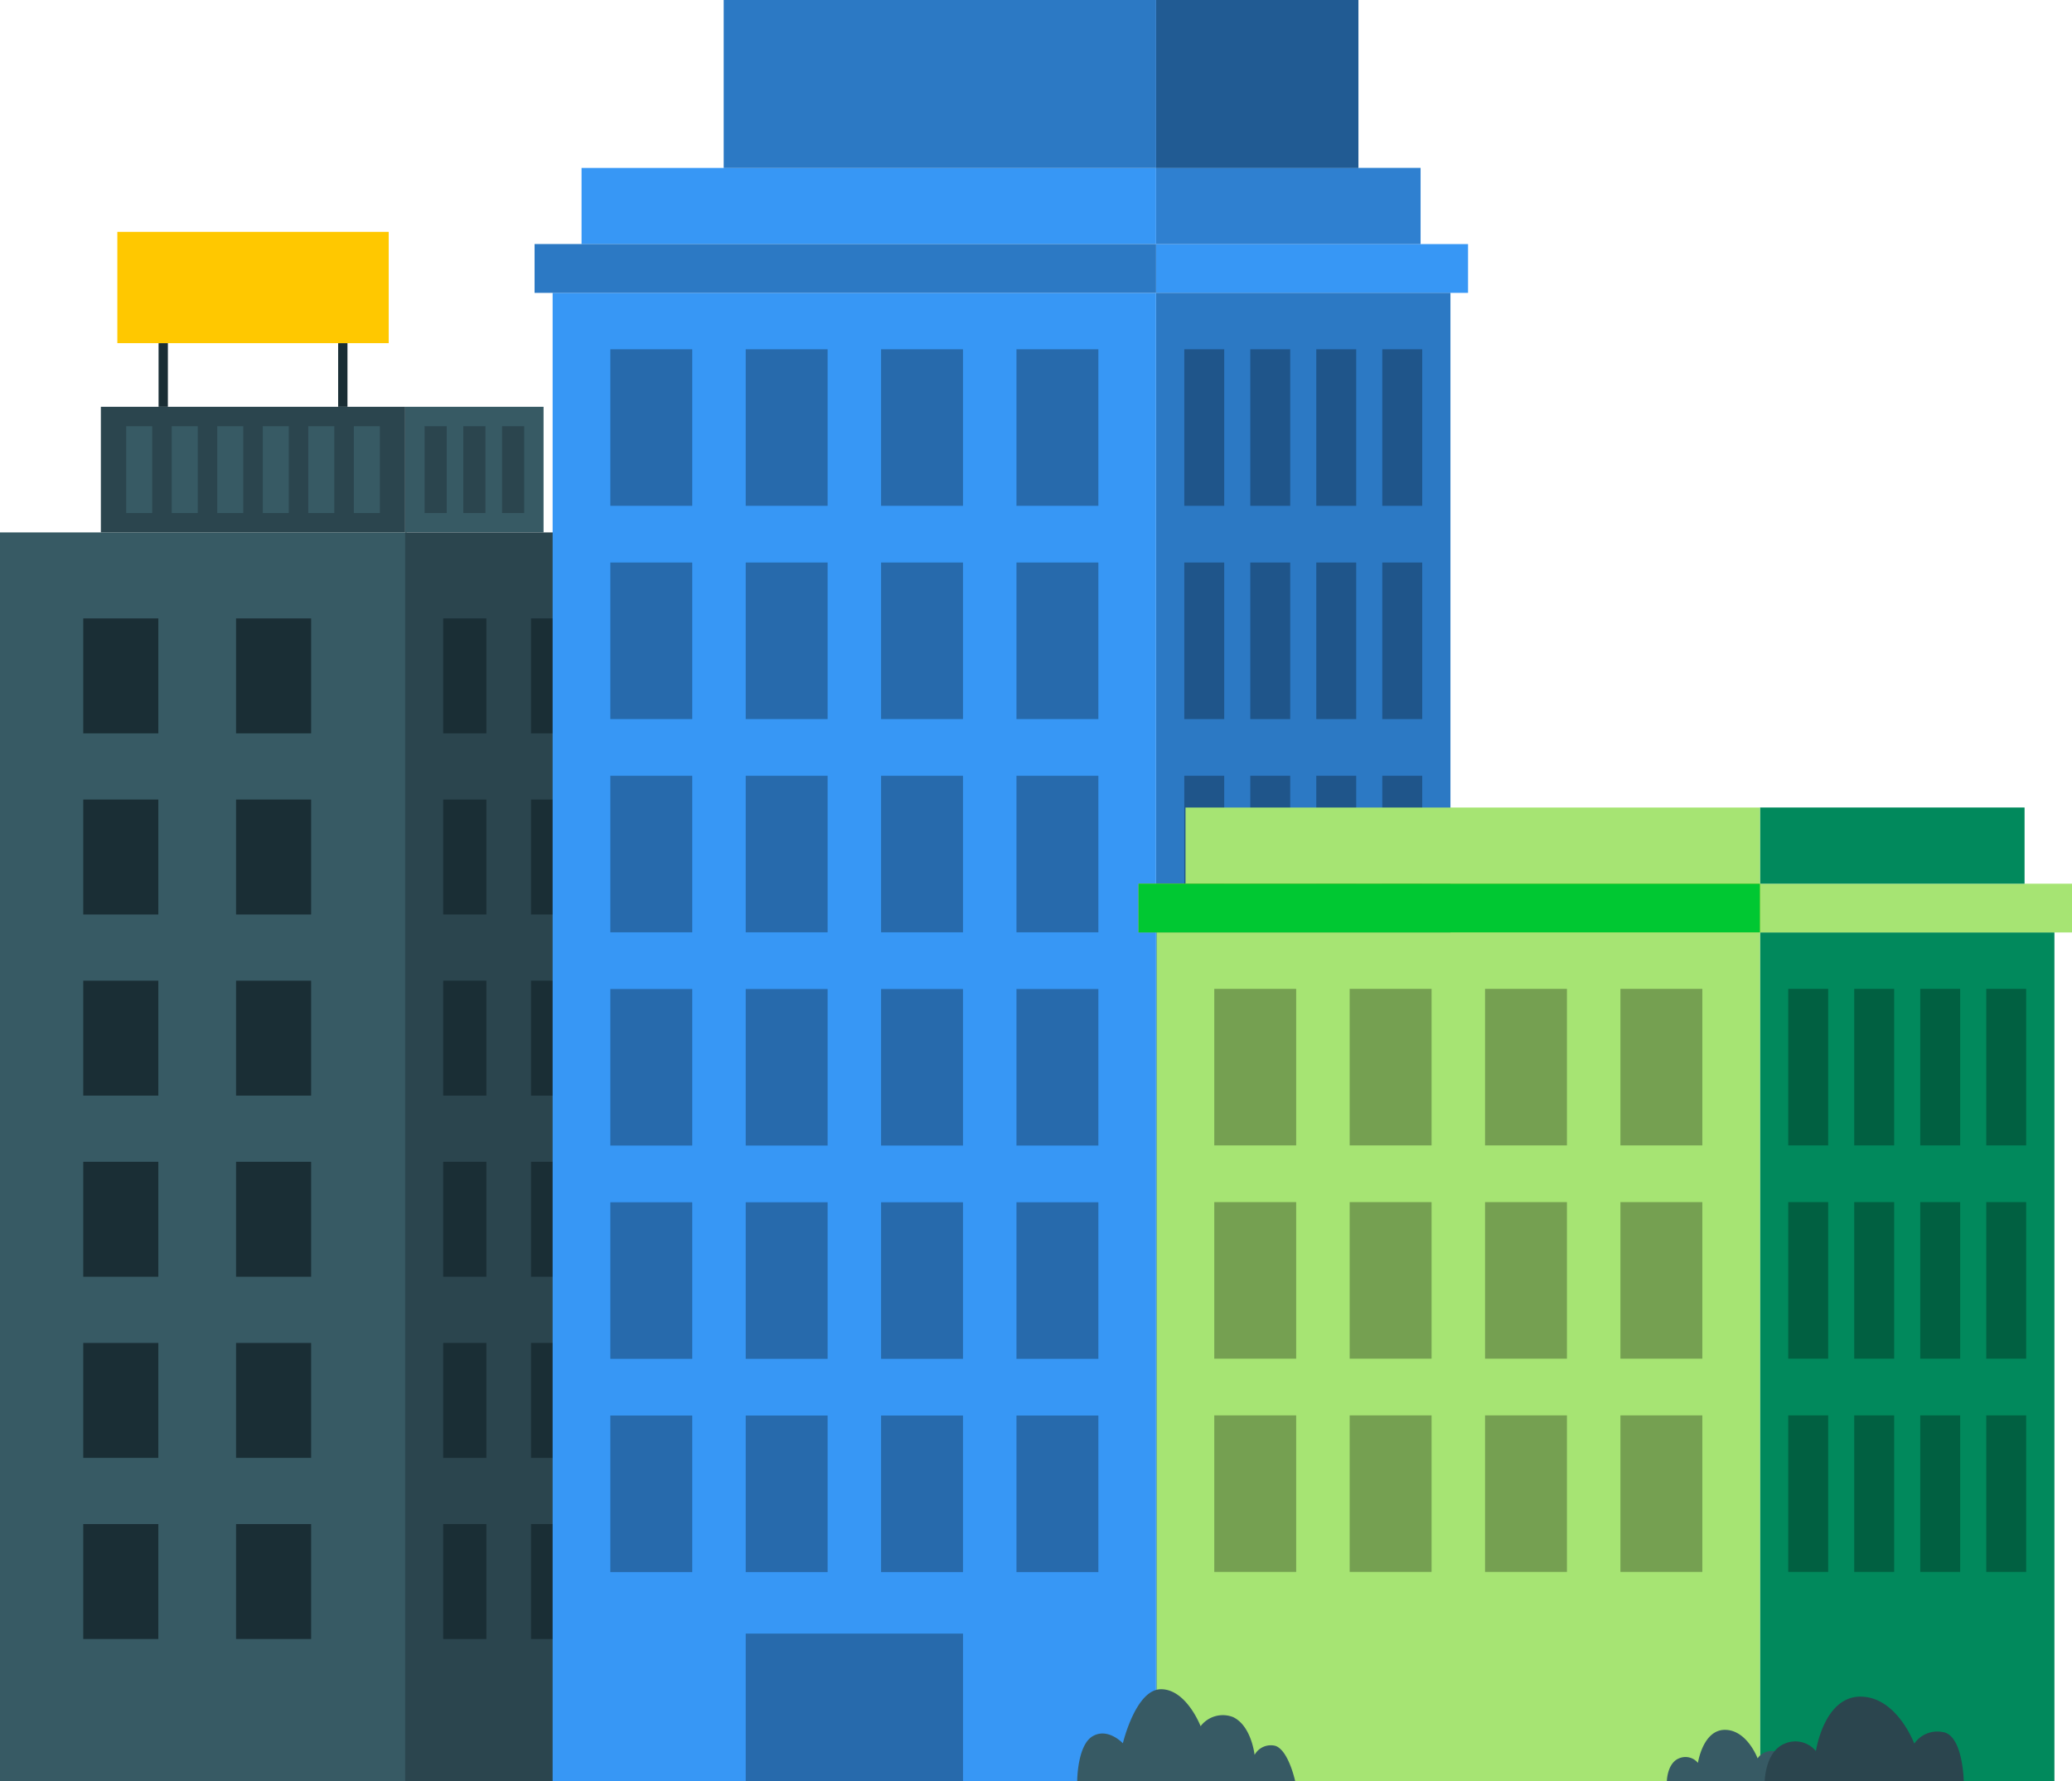 <svg id="Layer_1" data-name="Layer 1" xmlns="http://www.w3.org/2000/svg" viewBox="0 0 101.237 87.028"><defs><style>.cls-1{fill:#375a64;}.cls-2{fill:#2b454e;}.cls-3{fill:#1a2e35;}.cls-4{fill:#ffc800;}.cls-5,.cls-7,.cls-9{fill:#3797f5;}.cls-13,.cls-15,.cls-6,.cls-7{opacity:0.2;}.cls-8{opacity:0.15;}.cls-11,.cls-12,.cls-9{opacity:0.3;}.cls-10{opacity:0.4;}.cls-14,.cls-15{fill:#01895d;}.cls-16{fill:#a6e473;}.cls-17{fill:#00c832;}</style></defs><rect class="cls-1" y="26.015" width="19.871" height="61.014"/><rect class="cls-2" x="4.928" y="19.877" width="14.869" height="6.138"/><rect class="cls-1" x="6.166" y="20.824" width="1.271" height="4.244"/><rect class="cls-1" x="8.39" y="20.824" width="1.271" height="4.244"/><rect class="cls-1" x="10.614" y="20.824" width="1.271" height="4.244"/><rect class="cls-1" x="12.839" y="20.824" width="1.271" height="4.244"/><rect class="cls-1" x="15.063" y="20.824" width="1.271" height="4.244"/><rect class="cls-1" x="17.288" y="20.824" width="1.271" height="4.244"/><rect class="cls-1" x="19.797" y="19.877" width="6.761" height="6.138"/><rect class="cls-2" x="20.745" y="20.824" width="1.081" height="4.244"/><rect class="cls-2" x="22.637" y="20.824" width="1.081" height="4.244"/><rect class="cls-2" x="24.529" y="20.824" width="1.081" height="4.244"/><rect class="cls-2" x="19.797" y="26.015" width="10.114" height="61.014"/><rect class="cls-3" x="7.748" y="16.767" width="0.455" height="3.11"/><rect class="cls-3" x="16.522" y="16.767" width="0.455" height="3.11"/><rect class="cls-4" x="5.733" y="11.329" width="13.259" height="5.438"/><rect class="cls-3" x="4.068" y="30.217" width="3.668" height="5.616"/><rect class="cls-3" x="11.534" y="30.217" width="3.668" height="5.616"/><rect class="cls-3" x="4.068" y="39.068" width="3.668" height="5.616"/><rect class="cls-3" x="11.534" y="39.068" width="3.668" height="5.616"/><rect class="cls-3" x="4.068" y="47.918" width="3.668" height="5.616"/><rect class="cls-3" x="11.534" y="47.918" width="3.668" height="5.616"/><rect class="cls-3" x="4.068" y="56.768" width="3.668" height="5.616"/><rect class="cls-3" x="11.534" y="56.768" width="3.668" height="5.616"/><rect class="cls-3" x="4.068" y="65.619" width="3.668" height="5.616"/><rect class="cls-3" x="11.534" y="65.619" width="3.668" height="5.616"/><rect class="cls-3" x="4.068" y="74.469" width="3.668" height="5.616"/><rect class="cls-3" x="11.534" y="74.469" width="3.668" height="5.616"/><rect class="cls-3" x="21.655" y="30.217" width="2.108" height="5.616"/><rect class="cls-3" x="25.945" y="30.217" width="2.108" height="5.616"/><rect class="cls-3" x="21.655" y="39.068" width="2.108" height="5.616"/><rect class="cls-3" x="25.945" y="39.068" width="2.108" height="5.616"/><rect class="cls-3" x="21.655" y="47.918" width="2.108" height="5.616"/><rect class="cls-3" x="25.945" y="47.918" width="2.108" height="5.616"/><rect class="cls-3" x="21.655" y="56.768" width="2.108" height="5.616"/><rect class="cls-3" x="25.945" y="56.768" width="2.108" height="5.616"/><rect class="cls-3" x="21.655" y="65.619" width="2.108" height="5.616"/><rect class="cls-3" x="25.945" y="65.619" width="2.108" height="5.616"/><rect class="cls-3" x="21.655" y="74.469" width="2.108" height="5.616"/><rect class="cls-3" x="25.945" y="74.469" width="2.108" height="5.616"/><rect class="cls-5" x="56.485" y="14.309" width="14.383" height="72.719"/><rect class="cls-6" x="56.485" y="14.087" width="14.383" height="72.719"/><rect class="cls-5" x="56.485" y="11.926" width="15.243" height="2.383" transform="translate(128.213 26.236) rotate(180)"/><rect class="cls-5" x="56.485" y="8.206" width="12.924" height="3.72" transform="translate(125.894 20.132) rotate(180)"/><rect class="cls-7" x="56.485" y="8.206" width="12.924" height="3.72" transform="translate(125.894 20.132) rotate(180)"/><g class="cls-8"><rect x="56.485" y="8.206" width="12.924" height="3.72" transform="translate(125.894 20.132) rotate(180)"/><rect class="cls-6" x="56.485" y="8.206" width="12.924" height="3.72" transform="translate(125.894 20.132) rotate(180)"/></g><rect class="cls-5" x="56.485" width="9.888" height="8.206" transform="translate(122.857 8.206) rotate(180)"/><rect class="cls-9" x="56.485" width="9.888" height="8.206" transform="translate(122.857 8.206) rotate(180)"/><g class="cls-10"><rect x="56.485" width="9.888" height="8.206" transform="translate(122.857 8.206) rotate(180)"/><rect class="cls-11" x="56.485" width="9.888" height="8.206" transform="translate(122.857 8.206) rotate(180)"/></g><g class="cls-12"><rect x="57.864" y="17.066" width="1.951" height="7.649"/></g><g class="cls-12"><rect x="57.864" y="27.486" width="1.951" height="7.649"/></g><g class="cls-12"><rect x="57.864" y="37.906" width="1.951" height="7.649"/></g><g class="cls-12"><rect x="57.864" y="48.326" width="1.951" height="7.649"/></g><g class="cls-12"><rect x="57.864" y="58.746" width="1.951" height="7.649"/></g><g class="cls-12"><rect x="57.864" y="69.166" width="1.951" height="7.649"/></g><g class="cls-12"><rect x="61.088" y="17.066" width="1.951" height="7.649"/></g><g class="cls-12"><rect x="61.088" y="27.486" width="1.951" height="7.649"/></g><g class="cls-12"><rect x="61.088" y="37.906" width="1.951" height="7.649"/></g><g class="cls-12"><rect x="61.088" y="48.326" width="1.951" height="7.649"/></g><g class="cls-12"><rect x="61.088" y="58.746" width="1.951" height="7.649"/></g><g class="cls-12"><rect x="61.088" y="69.166" width="1.951" height="7.649"/></g><g class="cls-12"><rect x="64.313" y="17.066" width="1.951" height="7.649"/></g><g class="cls-12"><rect x="64.313" y="27.486" width="1.951" height="7.649"/></g><g class="cls-12"><rect x="64.313" y="37.906" width="1.951" height="7.649"/></g><g class="cls-12"><rect x="64.313" y="48.326" width="1.951" height="7.649"/></g><g class="cls-12"><rect x="64.313" y="58.746" width="1.951" height="7.649"/></g><g class="cls-12"><rect x="64.313" y="69.166" width="1.951" height="7.649"/></g><g class="cls-12"><rect x="67.538" y="17.066" width="1.951" height="7.649"/></g><g class="cls-12"><rect x="67.538" y="27.486" width="1.951" height="7.649"/></g><g class="cls-12"><rect x="67.538" y="37.906" width="1.951" height="7.649"/></g><g class="cls-12"><rect x="67.538" y="48.326" width="1.951" height="7.649"/></g><g class="cls-12"><rect x="67.538" y="58.746" width="1.951" height="7.649"/></g><g class="cls-12"><rect x="67.538" y="69.166" width="1.951" height="7.649"/></g><rect class="cls-5" x="27.001" y="14.309" width="29.483" height="72.719"/><rect class="cls-5" x="28.414" y="8.206" width="28.071" height="3.72"/><rect class="cls-5" x="35.362" width="21.123" height="8.206"/><rect class="cls-7" x="35.362" width="21.123" height="8.206"/><g class="cls-13"><rect x="35.362" width="21.123" height="8.206"/><rect class="cls-6" x="35.362" width="21.123" height="8.206"/></g><rect class="cls-5" x="26.119" y="11.926" width="30.366" height="2.383"/><rect class="cls-6" x="26.119" y="11.926" width="30.366" height="2.383"/><g class="cls-12"><rect x="29.82" y="17.066" width="4.002" height="7.649"/></g><g class="cls-12"><rect x="29.82" y="27.486" width="4.002" height="7.649"/></g><g class="cls-12"><rect x="29.82" y="37.906" width="4.002" height="7.649"/></g><g class="cls-12"><rect x="29.82" y="48.326" width="4.002" height="7.649"/></g><g class="cls-12"><rect x="29.82" y="58.746" width="4.002" height="7.649"/></g><g class="cls-12"><rect x="29.82" y="69.166" width="4.002" height="7.649"/></g><g class="cls-12"><rect x="36.435" y="17.066" width="4.002" height="7.649"/></g><g class="cls-12"><rect x="36.435" y="27.486" width="4.002" height="7.649"/></g><g class="cls-12"><rect x="36.435" y="37.906" width="4.002" height="7.649"/></g><g class="cls-12"><rect x="36.435" y="48.326" width="4.002" height="7.649"/></g><g class="cls-12"><rect x="36.435" y="58.746" width="4.002" height="7.649"/></g><g class="cls-12"><rect x="36.435" y="69.166" width="4.002" height="7.649"/></g><g class="cls-12"><rect x="43.049" y="17.066" width="4.002" height="7.649"/></g><g class="cls-12"><rect x="43.049" y="27.486" width="4.002" height="7.649"/></g><g class="cls-12"><rect x="43.049" y="37.906" width="4.002" height="7.649"/></g><g class="cls-12"><rect x="43.049" y="48.326" width="4.002" height="7.649"/></g><g class="cls-12"><rect x="43.049" y="58.746" width="4.002" height="7.649"/></g><g class="cls-12"><rect x="43.049" y="69.166" width="4.002" height="7.649"/></g><g class="cls-12"><rect x="49.664" y="17.066" width="4.002" height="7.649"/></g><g class="cls-12"><rect x="49.664" y="27.486" width="4.002" height="7.649"/></g><g class="cls-12"><rect x="49.664" y="37.906" width="4.002" height="7.649"/></g><g class="cls-12"><rect x="49.664" y="48.326" width="4.002" height="7.649"/></g><g class="cls-12"><rect x="49.664" y="58.746" width="4.002" height="7.649"/></g><g class="cls-12"><rect x="49.664" y="69.166" width="4.002" height="7.649"/></g><rect class="cls-11" x="36.435" y="79.821" width="10.617" height="7.207"/><rect class="cls-14" x="85.994" y="45.561" width="14.383" height="41.467"/><rect class="cls-15" x="85.994" y="45.561" width="14.383" height="41.467"/><rect class="cls-16" x="85.994" y="43.178" width="15.243" height="2.383" transform="translate(187.231 88.74) rotate(180)"/><rect class="cls-14" x="85.994" y="39.458" width="12.924" height="3.72" transform="translate(184.912 82.636) rotate(180)"/><rect class="cls-15" x="85.994" y="39.458" width="12.924" height="3.72" transform="translate(184.912 82.636) rotate(180)"/><g class="cls-12"><rect x="87.373" y="48.318" width="1.951" height="7.649"/></g><g class="cls-12"><rect x="87.373" y="58.738" width="1.951" height="7.649"/></g><g class="cls-12"><rect x="87.373" y="69.158" width="1.951" height="7.649"/></g><g class="cls-12"><rect x="90.597" y="48.318" width="1.951" height="7.649"/></g><g class="cls-12"><rect x="90.597" y="58.738" width="1.951" height="7.649"/></g><g class="cls-12"><rect x="90.597" y="69.158" width="1.951" height="7.649"/></g><g class="cls-12"><rect x="93.822" y="48.318" width="1.951" height="7.649"/></g><g class="cls-12"><rect x="93.822" y="58.738" width="1.951" height="7.649"/></g><g class="cls-12"><rect x="93.822" y="69.158" width="1.951" height="7.649"/></g><g class="cls-12"><rect x="97.047" y="48.318" width="1.951" height="7.649"/></g><g class="cls-12"><rect x="97.047" y="58.738" width="1.951" height="7.649"/></g><g class="cls-12"><rect x="97.047" y="69.158" width="1.951" height="7.649"/></g><rect class="cls-16" x="56.511" y="45.561" width="29.483" height="41.467"/><rect class="cls-16" x="57.923" y="39.458" width="28.071" height="3.72"/><rect class="cls-4" x="55.628" y="43.178" width="30.366" height="2.383"/><rect class="cls-17" x="55.628" y="43.178" width="30.366" height="2.383"/><g class="cls-12"><rect x="59.329" y="48.318" width="4.002" height="7.649"/></g><g class="cls-12"><rect x="59.329" y="58.738" width="4.002" height="7.649"/></g><g class="cls-12"><rect x="59.329" y="69.158" width="4.002" height="7.649"/></g><g class="cls-12"><rect x="65.944" y="48.318" width="4.002" height="7.649"/></g><g class="cls-12"><rect x="65.944" y="58.738" width="4.002" height="7.649"/></g><g class="cls-12"><rect x="65.944" y="69.158" width="4.002" height="7.649"/></g><g class="cls-12"><rect x="72.558" y="48.318" width="4.002" height="7.649"/></g><g class="cls-12"><rect x="72.558" y="58.738" width="4.002" height="7.649"/></g><g class="cls-12"><rect x="72.558" y="69.158" width="4.002" height="7.649"/></g><g class="cls-12"><rect x="79.173" y="48.318" width="4.002" height="7.649"/></g><g class="cls-12"><rect x="79.173" y="58.738" width="4.002" height="7.649"/></g><g class="cls-12"><rect x="79.173" y="69.158" width="4.002" height="7.649"/></g><path class="cls-1" d="M63.281,87.028s-.319-1.49-.957-1.719a.904.904,0,0,0-1.026.439s-.15-1.423-1.054-1.849a1.365,1.365,0,0,0-1.583.446s-.694-1.806-1.933-1.806-1.865,2.642-1.865,2.642-.731-.787-1.481-.343-.75,2.189-.75,2.189Z"/><path class="cls-1" d="M87.342,87.028h-5.9s.014-.878.594-1.111a.79.79,0,0,1,.925.222s.237-1.615,1.317-1.615,1.598,1.393,1.598,1.393a.829.829,0,0,1,.842-.343C87.318,85.653,87.342,87.028,87.342,87.028Z"/><path class="cls-2" d="M95.948,87.028H86.223s.022-1.448.978-1.831a1.302,1.302,0,0,1,1.524.365s.39-2.661,2.172-2.661,2.634,2.296,2.634,2.296a1.365,1.365,0,0,1,1.388-.565C95.909,84.761,95.948,87.028,95.948,87.028Z"/></svg>